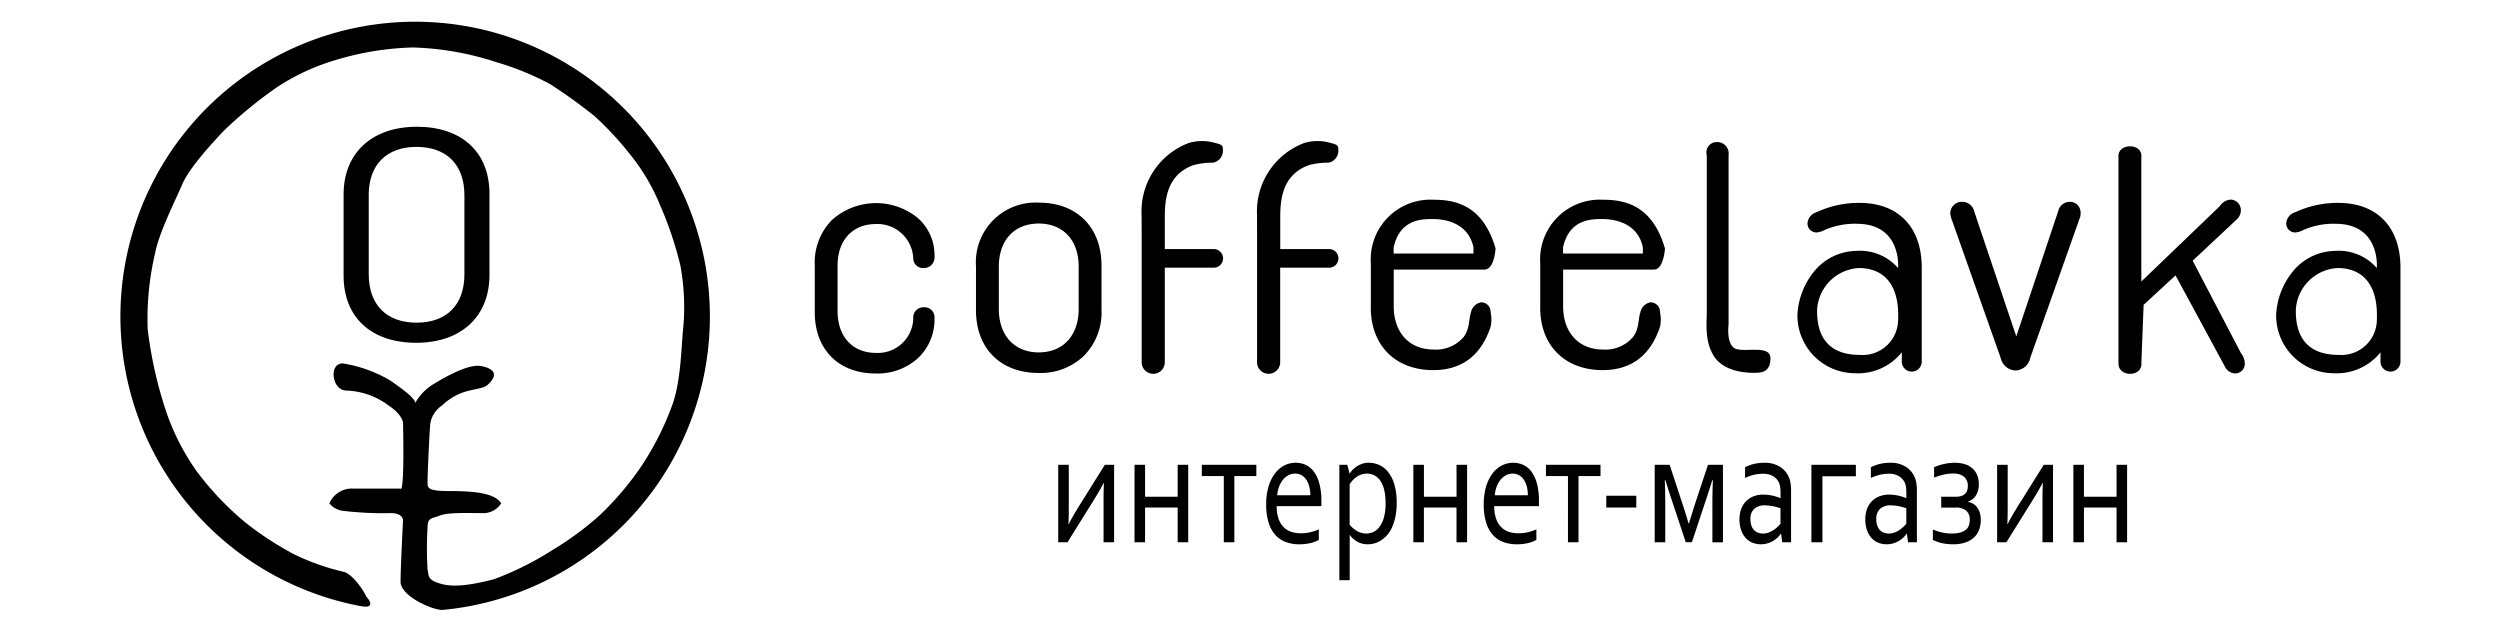 <svg id="название" xmlns="http://www.w3.org/2000/svg" width="281" height="72" viewBox="0 0 281 72">
<defs>
    <style>
      .cls-1 {
        fill-rule: evenodd;
      }
    </style>
  </defs>
  <path id="c" class="cls-1" d="M91.58,35.114c0,4.226,2.75,6.863,6.8,6.863a6.722,6.722,0,0,0,4.812-1.734,5.961,5.961,0,0,0,1.846-4.479,1.13,1.13,0,0,0-1.194-1.228,1.147,1.147,0,0,0-1.194,1.047,3.978,3.978,0,0,1-4.2,4.082c-2.605,0-4.306-1.806-4.306-4.7V29.841c0-2.853,1.7-4.659,4.306-4.659a4.027,4.027,0,0,1,4.2,3.9,1.1,1.1,0,0,0,1.194,1.047,1.189,1.189,0,0,0,1.194-1.3,5.571,5.571,0,0,0-1.846-4.3,7.418,7.418,0,0,0-9.7.217A6.8,6.8,0,0,0,91.58,29.8v5.31Z"/>
  <path id="o" class="cls-1" d="M109.7,34.878c0,4.334,2.822,7.043,7.019,7.043a7.026,7.026,0,0,0,5.1-1.914,6.934,6.934,0,0,0,1.99-5.237V29.858c0-4.37-2.822-7.08-7.019-7.08A6.711,6.711,0,0,0,109.7,29.93v4.948Zm2.569-4.912c0-3,1.772-4.84,4.486-4.84s4.487,1.842,4.487,4.84v4.768c0,3-1.773,4.876-4.487,4.876s-4.486-1.878-4.486-4.876V29.966Z"/>
  <path id="f" class="cls-1" d="M128.324,26.232V40.716a1.3,1.3,0,0,0,2.6,0V30.089h5.531a1.048,1.048,0,0,0,0-2.095h-5.531V24.4c0-2.131.3-4.785,3.224-5.841a8.229,8.229,0,0,1,2.208-.275,1.363,1.363,0,0,0,1.1-1.377c0-.542-0.068-0.646-0.828-0.826a5.183,5.183,0,0,0-3.036,0,8.212,8.212,0,0,0-5.277,8.1V24.137"/>
  <path id="f_копия" data-name="f копия" class="cls-1" d="M141.293,26.232V40.716a1.3,1.3,0,0,0,2.6,0V30.089h5.532a1.048,1.048,0,0,0,0-2.095H143.9V24.4c0-2.131.3-4.785,3.225-5.841a8.22,8.22,0,0,1,2.207-.275,1.363,1.363,0,0,0,1.1-1.377c0-.542-0.068-0.646-0.828-0.826a5.179,5.179,0,0,0-3.035,0,8.211,8.211,0,0,0-5.278,8.1V24.137"/>
  <path id="e" class="cls-1" d="M154.077,34.557c0,4.334,2.822,7.043,7.019,7.043,3.292,0,5.4-1.718,6.446-4.861a3.865,3.865,0,0,0,0-1.653,1.051,1.051,0,0,0-1.1-1.1,1.43,1.43,0,0,0-1.1,1.1c-0.29.9-.115,1.782-0.8,2.757a4.08,4.08,0,0,1-3.4,1.445c-2.714,0-4.487-1.878-4.487-4.876V30.3h10.2c1.128,0,1.245-2.379,1.245-2.379-1.324-4.536-4.109-5.479-6.926-5.468a6.71,6.71,0,0,0-7.091,7.152v4.948Zm2.568-6.746c0.718-3.273,3.319-3.187,4.487-3.187,0.947,0,3.879.244,4.486,3.187V28.5h-8.973V27.811Z"/>
  <path id="e_копия" data-name="e копия" class="cls-1" d="M173.117,34.557c0,4.334,2.822,7.043,7.019,7.043,3.292,0,5.4-1.718,6.446-4.861a3.865,3.865,0,0,0,0-1.653,1.051,1.051,0,0,0-1.1-1.1,1.43,1.43,0,0,0-1.1,1.1c-0.29.9-.115,1.782-0.8,2.757a4.08,4.08,0,0,1-3.4,1.445c-2.714,0-4.487-1.878-4.487-4.876V30.3h10.2c1.128,0,1.245-2.379,1.245-2.379-1.324-4.536-4.109-5.479-6.926-5.468a6.71,6.71,0,0,0-7.091,7.152v4.948Zm2.568-6.746c0.718-3.273,3.319-3.187,4.487-3.187,0.947,0,3.879.244,4.486,3.187V28.5h-8.973V27.811Z"/>
  <path id="l" class="cls-1" d="M191.843,19.109V17.457a1.164,1.164,0,0,1,1.086-1.488,1.29,1.29,0,0,1,1.363,1.488V36.464s-0.314,2.369.845,2.755,3.918-.484,3.863,1.1-1.049,1.586-1.932,1.586-3.328-.154-4.415-1.861-0.81-3.8-.81-4.959V19.109Z"/>
  <path id="a" class="cls-1" d="M209.025,22.806a11.219,11.219,0,0,0-4.848,1.047,1.408,1.408,0,0,0-1.013,1.228,1.006,1.006,0,0,0,1.049,1.047,2.509,2.509,0,0,0,.9-0.289,8.459,8.459,0,0,1,3.582-.686c5.1,0,4.65,4.975,4.65,4.975a5.677,5.677,0,0,0-4.691-1.928,6.265,6.265,0,0,0-4.415,1.928,8.368,8.368,0,0,0-2.208,5.234,6.483,6.483,0,0,0,6.411,6.587,6.3,6.3,0,0,0,5.319-2.348v1.011a1.122,1.122,0,1,0,2.243,0V30.1C216.008,25.479,213.331,22.806,209.025,22.806Zm0.036,17.085c-3.469,0-4.873-1.975-4.818-5.079a4.971,4.971,0,0,1,4.691-4.683c2.713,0,4.58,1.745,4.415,5.785A3.985,3.985,0,0,1,209.061,39.89Z"/>
  <path id="v" class="cls-1" d="M219.213,24a2.793,2.793,0,0,0,.219.838l5.44,15.382a1.782,1.782,0,0,0,1.68,1.422A1.745,1.745,0,0,0,228.2,40.22l5.513-15.565a1.471,1.471,0,0,0,.146-0.693,1.2,1.2,0,0,0-1.241-1.276,1.334,1.334,0,0,0-1.278,1.057l-4.71,14.07-4.711-14a1.4,1.4,0,0,0-1.351-1.13A1.294,1.294,0,0,0,219.213,24Z"/>
  <path id="k" class="cls-1" d="M238.123,40.744c-0.145,1.7,2.749,1.7,2.568,0l0.252-6.483,3.587-3.306,5.519,10.192a1.371,1.371,0,0,0,1.1.826,1.087,1.087,0,0,0,1.157-1.23,1.794,1.794,0,0,0-.4-1.011l-5.45-10.43,4.98-4.663a1.363,1.363,0,0,0,.434-1.011,1.173,1.173,0,0,0-1.158-1.192,1.549,1.549,0,0,0-1.194.722l-8.833,8.484V17.663c0.181-1.625-2.713-1.625-2.568,0v23.08Z"/>
  <path id="a_копия" data-name="a копия" class="cls-1" d="M262.834,22.806a11.219,11.219,0,0,0-4.848,1.047,1.408,1.408,0,0,0-1.013,1.228,1.006,1.006,0,0,0,1.049,1.047,2.509,2.509,0,0,0,.9-0.289,8.453,8.453,0,0,1,3.582-.686c5.1,0,4.65,4.975,4.65,4.975a5.679,5.679,0,0,0-4.691-1.928,6.265,6.265,0,0,0-4.415,1.928,8.368,8.368,0,0,0-2.208,5.234,6.483,6.483,0,0,0,6.411,6.587,6.3,6.3,0,0,0,5.319-2.348v1.011a1.122,1.122,0,1,0,2.243,0V30.1C269.817,25.479,267.139,22.806,262.834,22.806ZM262.87,39.89c-3.469,0-4.874-1.975-4.818-5.079a4.97,4.97,0,0,1,4.691-4.683c2.713,0,4.58,1.745,4.415,5.785A3.985,3.985,0,0,1,262.87,39.89Z"/>
  <path id="интернет-магазин" class="cls-1" d="M122.855,56.349c0.239-.385.463-0.755,0.669-1.109s0.381-.672.524-0.953h0.031q-0.039.88-.038,1.888V60.95h1.185V52.243h-1.04l-2.877,4.6q-0.36.578-.665,1.109t-0.521.953h-0.03q0.037-.6.038-1.888V52.243h-1.186V60.95h1.041Zm10.7,4.6V52.243h-1.186v3.593h-3.664V52.243h-1.186V60.95h1.186v-3.9h3.664v3.9h1.186Zm4,0h1.186V53.508h2.471V52.243h-6.128v1.265h2.471V60.95Zm8.748-7.529a1.633,1.633,0,0,1,.535.518,2.541,2.541,0,0,1,.329.774,3.9,3.9,0,0,1,.112.958h-3.718a3.562,3.562,0,0,1,.2-0.949,2.768,2.768,0,0,1,.426-0.774,2.033,2.033,0,0,1,.616-0.522,1.566,1.566,0,0,1,.763-0.192A1.419,1.419,0,0,1,146.308,53.421Zm-1.166,6.356a2.171,2.171,0,0,1-.853-0.527,2.515,2.515,0,0,1-.574-0.944,4.194,4.194,0,0,1-.21-1.416h5.019c0-.183.007-0.3,0.007-0.353V56.349a7.6,7.6,0,0,0-.225-1.98,4.013,4.013,0,0,0-.614-1.347,2.384,2.384,0,0,0-.92-0.765,2.711,2.711,0,0,0-1.141-.243,2.783,2.783,0,0,0-1.244.293,3.041,3.041,0,0,0-1.053.88,4.568,4.568,0,0,0-.733,1.462,6.937,6.937,0,0,0-.275,2.067,6.621,6.621,0,0,0,.284,2.067,3.671,3.671,0,0,0,.784,1.389,2.928,2.928,0,0,0,1.186.77,4.422,4.422,0,0,0,1.465.238,5.465,5.465,0,0,0,1.232-.133,3.451,3.451,0,0,0,.964-0.362V59.5a5.655,5.655,0,0,1-.968.325,4.686,4.686,0,0,1-1.075.115A3.283,3.283,0,0,1,145.142,59.777Zm10.4-1.558a3.11,3.11,0,0,1-.527,1.059,1.762,1.762,0,0,1-.7.541,1.924,1.924,0,0,1-.716.151,2.108,2.108,0,0,1-1.035-.266,2.985,2.985,0,0,1-.858-0.724V54.424a4.072,4.072,0,0,1,.285-0.376,2.5,2.5,0,0,1,.423-0.394,2.37,2.37,0,0,1,.55-0.3,1.837,1.837,0,0,1,.674-0.119,1.771,1.771,0,0,1,.908.229,1.94,1.94,0,0,1,.661.655,3.2,3.2,0,0,1,.4,1.031,6.294,6.294,0,0,1,.135,1.366A5.841,5.841,0,0,1,155.538,58.219Zm1.184-3.781a4.178,4.178,0,0,0-.7-1.389,2.648,2.648,0,0,0-1.007-.788,2.938,2.938,0,0,0-1.182-.248,2.182,2.182,0,0,0-.807.147,2.749,2.749,0,0,0-.635.344,2.951,2.951,0,0,0-.421.371,1.878,1.878,0,0,0-.256.357h-0.023l-0.252-.99h-0.895V65.212h1.163V60.144h0.022a2.737,2.737,0,0,0,.884.774,2.443,2.443,0,0,0,1.161.261,2.745,2.745,0,0,0,1.406-.408,3.322,3.322,0,0,0,.684-0.568,3.373,3.373,0,0,0,.576-0.875,5.653,5.653,0,0,0,.4-1.224,7.739,7.739,0,0,0,.15-1.609A6.984,6.984,0,0,0,156.722,54.438ZM164.9,60.95V52.243h-1.186v3.593h-3.665V52.243H158.86V60.95h1.186v-3.9h3.665v3.9H164.9Zm5.856-7.529a1.621,1.621,0,0,1,.534.518,2.518,2.518,0,0,1,.33.774,3.946,3.946,0,0,1,.112.958h-3.718a3.523,3.523,0,0,1,.2-0.949,2.768,2.768,0,0,1,.426-0.774,2.033,2.033,0,0,1,.616-0.522,1.566,1.566,0,0,1,.763-0.192A1.419,1.419,0,0,1,170.753,53.421Zm-1.166,6.356a2.171,2.171,0,0,1-.853-0.527,2.5,2.5,0,0,1-.574-0.944,4.167,4.167,0,0,1-.211-1.416h5.019c0.005-.183.008-0.3,0.008-0.353V56.349a7.6,7.6,0,0,0-.225-1.98,4.013,4.013,0,0,0-.614-1.347,2.384,2.384,0,0,0-.92-0.765,2.711,2.711,0,0,0-1.141-.243,2.78,2.78,0,0,0-1.244.293,3.041,3.041,0,0,0-1.053.88,4.568,4.568,0,0,0-.733,1.462,6.937,6.937,0,0,0-.275,2.067,6.621,6.621,0,0,0,.284,2.067,3.671,3.671,0,0,0,.784,1.389,2.931,2.931,0,0,0,1.185.77,4.433,4.433,0,0,0,1.466.238,5.45,5.45,0,0,0,1.231-.133,3.427,3.427,0,0,0,.964-0.362V59.5a5.645,5.645,0,0,1-.967.325,4.686,4.686,0,0,1-1.075.115A3.283,3.283,0,0,1,169.587,59.777Zm6.648,1.173h1.186V53.508h2.472V52.243h-6.129v1.265h2.471V60.95Zm4.308-3.9h3.374V55.717h-3.374v1.329Zm9.622,3.9,1.385-4.17q0.587-1.76.906-2.8h0.068q-0.053,1.274-.053,2.777v4.2h1.186V52.243h-1.681L190.664,56.2q-0.445,1.366-.821,2.621h-0.054q-0.352-1.219-.821-2.621l-1.3-3.959h-1.68V60.95h1.186v-4.2q0-1.686-.054-2.777h0.069q0.463,1.494.905,2.8l1.385,4.17h0.691Zm10.148,0h1V55.139a5.593,5.593,0,0,0-.05-0.774,2.835,2.835,0,0,0-.165-0.646,2.621,2.621,0,0,0-1.006-1.237,3.182,3.182,0,0,0-1.8-.467,5.149,5.149,0,0,0-.612.037,4.722,4.722,0,0,0-.581.105,4.385,4.385,0,0,0-.524.165,2.8,2.8,0,0,0-.432.206v1.191a5.719,5.719,0,0,1,.967-0.344,4.192,4.192,0,0,1,1.037-.124,2.106,2.106,0,0,1,1.178.289,1.707,1.707,0,0,1,.635.729,1.808,1.808,0,0,1,.13.486,4.549,4.549,0,0,1,.039.632v0.6h-0.031a4.742,4.742,0,0,0-.857-0.275,5.081,5.081,0,0,0-1.048-.119,2.975,2.975,0,0,0-1.09.193,2.392,2.392,0,0,0-.846.55,2.485,2.485,0,0,0-.547.871,3.261,3.261,0,0,0-.195,1.164,3.7,3.7,0,0,0,.176,1.182,2.554,2.554,0,0,0,.494.885,2.079,2.079,0,0,0,.757.55,2.44,2.44,0,0,0,.968.188,2.6,2.6,0,0,0,.734-0.1,2.813,2.813,0,0,0,.635-0.27,2.678,2.678,0,0,0,.88-0.82h0.031Zm-0.191-2.081c-0.056.067-.144,0.162-0.263,0.284a3.252,3.252,0,0,1-.434.367,2.8,2.8,0,0,1-.583.316,1.863,1.863,0,0,1-.708.133,1.531,1.531,0,0,1-.545-0.1,1.161,1.161,0,0,1-.441-0.293,1.375,1.375,0,0,1-.294-0.5,2.124,2.124,0,0,1-.106-0.706,1.516,1.516,0,0,1,.426-1.182,1.7,1.7,0,0,1,1.181-.385,4.923,4.923,0,0,1,.99.11,8.043,8.043,0,0,1,.777.211V58.87Zm8.477-6.627h-5V60.95h1.239V53.535H208.6V52.243Zm5.861,8.707h0.994V55.139a5.6,5.6,0,0,0-.049-0.774,2.888,2.888,0,0,0-.165-0.646,2.621,2.621,0,0,0-1.006-1.237,3.185,3.185,0,0,0-1.8-.467,5.149,5.149,0,0,0-.612.037,4.688,4.688,0,0,0-.581.105,4.4,4.4,0,0,0-.525.165,2.891,2.891,0,0,0-.432.206v1.191a5.76,5.76,0,0,1,.968-0.344,4.192,4.192,0,0,1,1.037-.124,2.111,2.111,0,0,1,1.178.289,1.713,1.713,0,0,1,.635.729,1.846,1.846,0,0,1,.13.486,4.561,4.561,0,0,1,.038.632v0.6h-0.03a4.768,4.768,0,0,0-.857-0.275,5.089,5.089,0,0,0-1.048-.119,2.981,2.981,0,0,0-1.091.193,2.388,2.388,0,0,0-.845.55,2.471,2.471,0,0,0-.547.871,3.261,3.261,0,0,0-.195,1.164,3.675,3.675,0,0,0,.176,1.182,2.569,2.569,0,0,0,.493.885,2.082,2.082,0,0,0,.758.55,2.44,2.44,0,0,0,.968.188,2.6,2.6,0,0,0,.734-0.1,2.833,2.833,0,0,0,.635-0.27,2.678,2.678,0,0,0,.88-0.82h0.031Zm-0.192-2.081c-0.056.067-.143,0.162-0.262,0.284a3.265,3.265,0,0,1-.435.367,2.792,2.792,0,0,1-.582.316,1.871,1.871,0,0,1-.709.133,1.526,1.526,0,0,1-.544-0.1,1.165,1.165,0,0,1-.442-0.293,1.388,1.388,0,0,1-.293-0.5,2.123,2.123,0,0,1-.107-0.706,1.513,1.513,0,0,1,.427-1.182,1.7,1.7,0,0,1,1.18-.385,4.906,4.906,0,0,1,.99.11,7.887,7.887,0,0,1,.777.211V58.87Zm3.122-5.188a9.541,9.541,0,0,1,1.079-.335,4.905,4.905,0,0,1,1.056-.124,2.344,2.344,0,0,1,.742.105,1.406,1.406,0,0,1,.516.293,1.186,1.186,0,0,1,.3.44,1.485,1.485,0,0,1,.1.555,1.663,1.663,0,0,1-.069.49,0.9,0.9,0,0,1-.23.385,1.1,1.1,0,0,1-.417.252,1.968,1.968,0,0,1-.654.092h-1.622v1.219h1.584A1.822,1.822,0,0,1,221,57.4a1.285,1.285,0,0,1,.4,1.026,1.992,1.992,0,0,1-.092.614,1.082,1.082,0,0,1-.329.49,1.651,1.651,0,0,1-.635.321,3.72,3.72,0,0,1-1.01.115,5.168,5.168,0,0,1-1.109-.128,5.777,5.777,0,0,1-.972-0.321v1.164a4.1,4.1,0,0,0,1.075.38,5.91,5.91,0,0,0,1.182.115,4.182,4.182,0,0,0,1.454-.22,2.633,2.633,0,0,0,.96-0.591,2.254,2.254,0,0,0,.543-0.866,3.152,3.152,0,0,0,.173-1.045,2.75,2.75,0,0,0-.115-0.834,1.983,1.983,0,0,0-.31-0.609,1.518,1.518,0,0,0-.455-0.4,1.639,1.639,0,0,0-.551-0.193V56.386a1.9,1.9,0,0,0,.451-0.238,1.6,1.6,0,0,0,.39-0.394,2.021,2.021,0,0,0,.272-0.564,2.5,2.5,0,0,0,.1-0.756,2.74,2.74,0,0,0-.172-0.99,2.024,2.024,0,0,0-.512-0.765,2.364,2.364,0,0,0-.842-0.49,3.69,3.69,0,0,0-1.2-.174,5.849,5.849,0,0,0-1.232.147,5.445,5.445,0,0,0-1.071.357v1.164Zm10.994,2.667q0.36-.577.67-1.109t0.524-.953h0.031q-0.039.88-.039,1.888V60.95h1.186V52.243h-1.04l-2.877,4.6q-0.36.578-.666,1.109t-0.52.953h-0.031q0.039-.6.039-1.888V52.243h-1.186V60.95h1.04Zm10.7,4.6V52.243H237.9v3.593h-3.665V52.243h-1.186V60.95h1.186v-3.9H237.9v3.9h1.186Z"/>
  <path id="Эллипс_1" data-name="Эллипс 1" class="cls-1" d="M40.537,68.127a33.128,33.128,0,1,1,9.248.424c-1.022.095-4.761-1.509-4.761-3.162S45.3,58.5,45.3,58.5s0.046-.826-1.38-0.826A38.136,38.136,0,0,1,38.4,57.4a2.354,2.354,0,0,1-1.38-.826,2.753,2.753,0,0,1,2.759-1.653h5.243s0.184,0.459.276-1.653,0-5.785,0-5.785-0.092-.918-1.656-1.928A8.32,8.32,0,0,0,38.953,43.9c-1.748,0-2.024-3.306-.276-3.03A15.24,15.24,0,0,1,43.92,42.8c1.012,0.735,2.667,1.837,2.759,2.479a5.793,5.793,0,0,1,2.208-2.2c1.656-1.01,3.955-2.2,5.243-1.928s1.748,0.826,1.1,1.653-0.92.735-2.483,1.1a6.39,6.39,0,0,0-3.035,1.653,3.012,3.012,0,0,0-1.38,2.479c-0.092,1.194-.276,5.326-0.276,6.06s-0.092,1.1,2.484,1.1,5.059,0.184,5.795,1.377a2.392,2.392,0,0,1-2.208,1.1c-1.656,0-3.771-.092-4.691.275s-1.38.184-1.38,1.377a39.549,39.549,0,0,0,0,4.683c0.184,0.735-.092,1.194,1.656,1.653s4.323-.184,5.795-0.551a34.3,34.3,0,0,0,6.623-3.306,34.818,34.818,0,0,0,5.243-3.857,34.061,34.061,0,0,0,4.691-5.509,32.563,32.563,0,0,0,3.587-7.162c0.828-2.479.92-5.785,1.1-7.989a25.679,25.679,0,0,0-.276-7.438,39.673,39.673,0,0,0-2.208-6.611,22.874,22.874,0,0,0-3.587-6.06,34.857,34.857,0,0,0-3.863-4.132,58.032,58.032,0,0,0-4.967-3.581,30.932,30.932,0,0,0-6.071-2.479A32.808,32.808,0,0,0,46.4,5.336a32.674,32.674,0,0,0-8.554,1.377,24.684,24.684,0,0,0-6.623,3.03A48.011,48.011,0,0,0,25.156,14.7c-1.656,1.745-3.955,4.316-4.691,6.06s-2.575,5.326-3.035,7.713a32.08,32.08,0,0,0-.828,8.54,47.047,47.047,0,0,0,1.932,8.815,26.163,26.163,0,0,0,3.587,7.162,33.615,33.615,0,0,0,5.519,5.785,35.719,35.719,0,0,0,5.519,3.581,26.684,26.684,0,0,0,5.519,1.928c0.92,0.275,2.116,1.928,2.483,2.755C41.161,67.042,42.528,68.5,40.537,68.127Z"/>
  <path id="O-2" data-name="O" class="cls-1" d="M38.619,30.976c0,4.721,3.127,7.553,8.161,7.553,5,0,8.237-2.9,8.237-7.621V21.8c0-4.721-3.127-7.553-8.161-7.553-5,0-8.237,2.9-8.237,7.621v9.1Zm2.822-9.037c0-3.406,1.983-5.429,5.377-5.429S52.2,18.534,52.2,21.939v8.9c0,3.406-1.983,5.429-5.377,5.429s-5.377-2.023-5.377-5.429v-8.9Z"/>
</svg>
